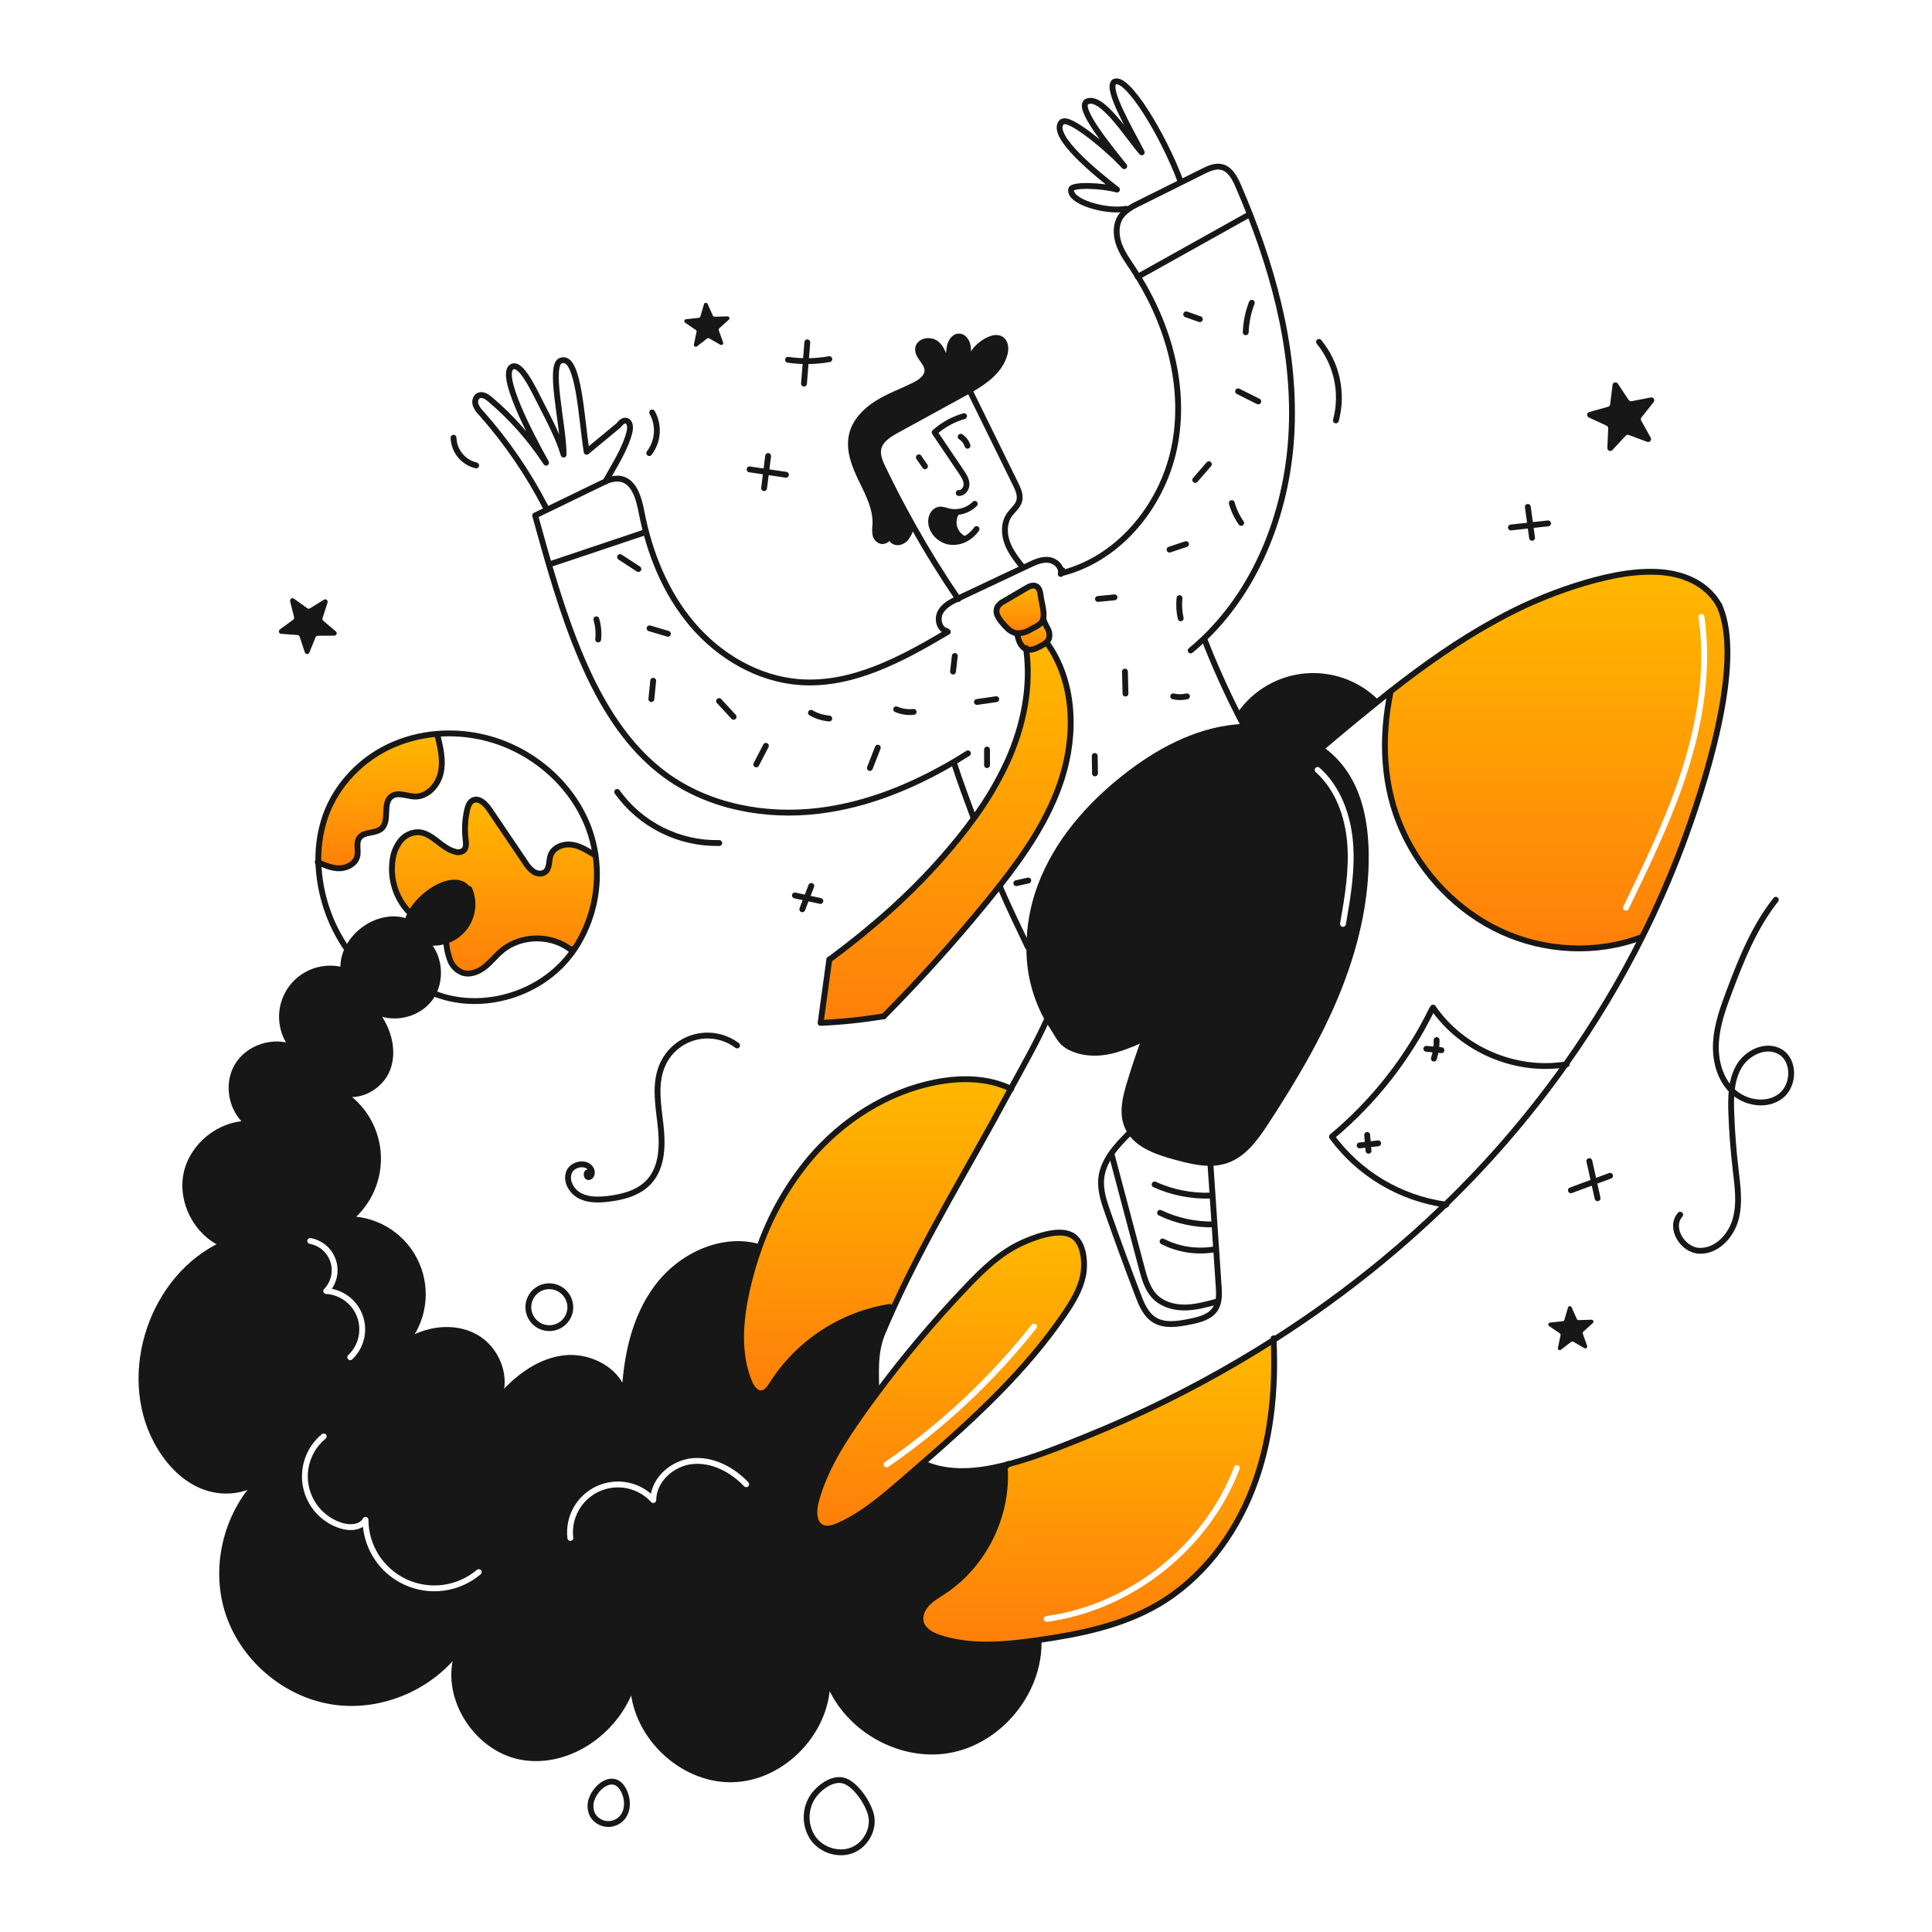 <svg width="960" height="960" viewBox="0 0 960 960" xmlns="http://www.w3.org/2000/svg" xmlns:xlink="http://www.w3.org/1999/xlink" fill="none" overflow="hidden"><defs><linearGradient x1="773.255" y1="284.115" x2="773.255" y2="471.266" gradientUnits="userSpaceOnUse" id="paint0_linear_248_1694"><stop offset="0" stop-color="#FFB800"/><stop offset="1" stop-color="#FF7F0A"/></linearGradient><linearGradient x1="545.232" y1="665.8" x2="545.232" y2="817.181" gradientUnits="userSpaceOnUse" id="paint1_linear_248_1694"><stop offset="0" stop-color="#FFB800"/><stop offset="1" stop-color="#FF7F0A"/></linearGradient><linearGradient x1="471.661" y1="612.473" x2="471.661" y2="759.562" gradientUnits="userSpaceOnUse" id="paint2_linear_248_1694"><stop offset="0" stop-color="#FFB800"/><stop offset="1" stop-color="#FF7F0A"/></linearGradient><linearGradient x1="513.413" y1="307.6" x2="513.413" y2="322.866" gradientUnits="userSpaceOnUse" id="paint3_linear_248_1694"><stop offset="0" stop-color="#FFB800"/><stop offset="1" stop-color="#FF7F0A"/></linearGradient><linearGradient x1="506.871" y1="290.964" x2="506.871" y2="314.638" gradientUnits="userSpaceOnUse" id="paint4_linear_248_1694"><stop offset="0" stop-color="#FFB800"/><stop offset="1" stop-color="#FF7F0A"/></linearGradient><linearGradient x1="435.257" y1="536.244" x2="435.257" y2="692.339" gradientUnits="userSpaceOnUse" id="paint5_linear_248_1694"><stop offset="0" stop-color="#FFB800"/><stop offset="1" stop-color="#FF7F0A"/></linearGradient><linearGradient x1="469.893" y1="319.574" x2="469.893" y2="508.277" gradientUnits="userSpaceOnUse" id="paint6_linear_248_1694"><stop offset="0" stop-color="#FFB800"/><stop offset="1" stop-color="#FF7F0A"/></linearGradient><linearGradient x1="245.681" y1="397.3" x2="245.681" y2="483.765" gradientUnits="userSpaceOnUse" id="paint7_linear_248_1694"><stop offset="0" stop-color="#FFB800"/><stop offset="1" stop-color="#FF7F0A"/></linearGradient><linearGradient x1="188.843" y1="364.648" x2="188.843" y2="431.451" gradientUnits="userSpaceOnUse" id="paint8_linear_248_1694"><stop offset="0" stop-color="#FFB800"/><stop offset="1" stop-color="#FF7F0A"/></linearGradient><clipPath id="clip0_248_1694"><rect x="0" y="0" width="824" height="884" fill="#FFFFFF" transform="translate(68 38)"/></clipPath></defs><g clip-path="url(#clip0_248_1694)"><path d="M511.484 470.53C511.31 483.224 514.522 495.736 520.791 506.776 520.935 507.029 521.083 507.277 521.232 507.526 521.293 507.629 521.355 507.732 521.416 507.836 522.717 509.725 523.696 511.344 524.549 512.754 526.756 516.403 528.115 518.651 532.01 520.551 537.41 523.185 543.693 523.612 549.61 522.643 555.527 521.674 563.478 518.421 568.91 515.874 566.16 523.279 563.643 530.757 561.357 538.311 559.234 545.313 557.334 553.04 560.234 559.761 560.651 560.721 561.153 561.641 561.734 562.511 566.411 569.503 575.761 572.572 584.161 574.858 589.805 576.388 595.733 577.918 601.505 577.831 604.172 577.827 606.82 577.395 609.349 576.552 618.142 573.541 623.942 565.348 629.026 557.563 642.244 537.304 654.756 516.446 663.975 494.076 673.194 471.706 679.081 447.691 678.636 423.5 678.375 409.2 675.673 394.381 667.248 382.8 664.228 378.665 660.559 375.046 656.383 372.082L656.383 372.073C645.634 364.364 631.815 360.714 618.355 361.14 616.786 361.178 615.217 361.285 613.668 361.45 593.642 363.503 575.194 373.525 559.351 385.95 541.001 400.32 525.1 418.593 516.975 440.43 513.381 450.06 511.522 460.251 511.484 470.53ZM655.681 381.482C655.081 380.949 654.163 381.002 653.63 381.602 653.097 382.201 653.15 383.119 653.749 383.652 663.491 392.322 668.334 405.607 669.421 418.865 670.51 432.14 668.221 445.465 665.898 458.831 665.76 459.621 666.29 460.373 667.08 460.51 667.87 460.648 668.622 460.119 668.76 459.328 671.072 446.024 673.44 432.333 672.316 418.628 671.191 404.906 666.159 390.808 655.681 381.482Z" fill="#171717" fill-rule="evenodd" clip-rule="evenodd"/><path d="M691.031 343.517C686.138 366.884 687.09 391.035 696.938 412.776 706.787 434.516 724.321 452.847 746.003 462.831 767.685 472.815 793.366 474.161 815.678 465.668L815.9 465.785C823.361 450.926 830.028 435.681 835.871 420.115 845.797 393.643 867.315 329.498 854.28 300.815 847.87 289.291 835.378 284.594 822.76 284.159 809.164 283.689 795.355 287.112 782.485 291.189 769.029 295.536 756.022 301.165 743.643 308 725.021 318.146 707.7 330.415 691.012 343.488L691.031 343.517ZM846.883 306.333C846.768 305.539 846.031 304.989 845.237 305.103 844.443 305.218 843.893 305.955 844.007 306.749 847.588 331.486 843.713 356.909 836.207 380.907 828.697 404.917 817.662 427.667 806.61 450.427 806.26 451.148 806.561 452.017 807.283 452.368 808.004 452.718 808.873 452.417 809.224 451.696 820.26 428.969 831.395 406.025 838.979 381.775 846.567 357.513 850.544 331.634 846.883 306.333Z" fill="url(#paint0_linear_248_1694)" fill-rule="evenodd" clip-rule="evenodd"/><path d="M622.412 739.745C631.486 716.378 634.051 690.861 632.851 665.8 627.392 669.285 621.88 672.668 616.314 675.948 591.563 690.539 565.758 703.263 539.114 714.015 526.603 719.08 513.857 724.203 500.757 727.621 500.253 728.156 499.759 728.688 499.266 729.221 500.902 753.159 488.826 777.572 468.791 790.78 468.238 791.145 467.679 791.503 467.119 791.862 464.785 793.357 462.443 794.857 460.56 796.88 458.226 799.388 456.686 802.964 457.606 806.264 458.749 810.389 463.145 812.643 467.232 813.943 482.511 818.833 499.041 817.303 514.932 815.086 515.108 815.062 515.281 815.037 515.454 815.012 515.644 814.984 515.834 814.956 516.026 814.931 536.507 812.015 557.24 807.793 575.126 797.431 597.05 784.726 613.242 763.373 622.412 739.745ZM615.943 729.959C616.23 729.21 615.854 728.37 615.105 728.084 614.355 727.797 613.516 728.173 613.23 728.922 598.353 767.853 561.164 797.369 519.871 803.019 519.077 803.128 518.521 803.861 518.629 804.655 518.738 805.45 519.47 806.006 520.265 805.898 562.609 800.104 600.688 769.882 615.943 729.959Z" fill="url(#paint1_linear_248_1694)" fill-rule="evenodd" clip-rule="evenodd"/><path d="M428.417 702.284C418.83 715.784 409.698 729.996 405.408 745.984 404.15 750.7 404.033 757.024 408.481 759.025 411.119 760.217 414.175 759.219 416.819 758.047 428.546 752.818 438.462 744.31 448.185 735.91 451.699 732.893 455.205 729.86 458.701 726.81 484.556 704.324 509.908 680.967 529.101 652.68 532.984 646.938 536.674 640.866 538.107 634.087 539.405 627.999 538.833 617.018 532.345 613.687 525.702 610.259 513.559 614.888 507.468 617.735 496.719 622.731 488.042 631.234 479.879 639.823 464.04 656.474 449.226 674.069 435.517 692.513 433.117 695.744 430.75 699.001 428.417 702.284ZM514.913 660.051C515.41 659.422 515.304 658.508 514.674 658.011 514.045 657.513 513.132 657.62 512.634 658.249 491.857 684.514 467.268 707.525 439.684 726.516 439.023 726.971 438.856 727.876 439.311 728.537 439.766 729.197 440.67 729.364 441.331 728.909 469.154 709.753 493.956 686.544 514.913 660.051Z" fill="url(#paint2_linear_248_1694)" fill-rule="evenodd" clip-rule="evenodd"/><path d="M618.355 361.1C617.338 359.192 616.311 357.226 615.294 355.222L616.294 354.722C619.97 349.497 624.732 345.127 630.253 341.913 635.774 338.699 641.924 336.715 648.283 336.098 654.642 335.48 661.059 336.244 667.095 338.337 673.132 340.429 678.645 343.801 683.257 348.222L683.957 349.093C680.249 352.066 676.566 355.068 672.908 358.099 667.456 362.612 662.033 367.153 656.64 371.724L656.388 372.073C645.639 364.364 631.82 360.714 618.36 361.14L618.355 361.1Z" fill="#171717"/><path d="M509.9 322.532C507.034 321.432 505.988 317.855 505.368 314.776L505.378 314.631C507.76 314.709 510.11 314.064 512.118 312.781 514.8 311.261 517.589 310.312 518.345 307.6L518.422 307.6C518.997 309.25 519.726 310.842 520.601 312.355 521.034 313.115 521.309 313.954 521.412 314.822 521.515 315.69 521.444 316.57 521.201 317.41 520.835 318.276 520.239 319.026 519.478 319.579 518.698 320.154 517.869 320.66 517 321.09 514.879 322.213 512.459 323.365 510.173 322.639 510.079 322.613 509.987 322.578 509.9 322.532Z" fill="url(#paint3_linear_248_1694)"/><path d="M517.082 295.873C517.482 299.098 518.999 303.814 518.466 307.029 518.435 307.222 518.393 307.412 518.341 307.6 517.585 310.312 514.796 311.261 512.114 312.781 510.106 314.064 507.756 314.709 505.374 314.631 504.955 314.592 504.54 314.514 504.135 314.398 501.685 313.682 499.893 311.638 498.247 309.692 497.211 308.581 496.346 307.321 495.681 305.954 495.351 305.269 495.175 304.521 495.165 303.761 495.154 303.001 495.311 302.247 495.622 301.554 496.411 300.347 497.518 299.382 498.822 298.766 502.502 296.606 506.176 294.45 509.842 292.297 511.372 291.397 513.242 290.476 514.842 291.261 516.442 292.046 516.859 294.1 517.082 295.873Z" fill="url(#paint4_linear_248_1694)"/><path d="M491.546 168.754C493.415 167.941 495.681 167.476 497.414 168.541 499.719 169.965 499.883 173.277 499.176 175.881 496.814 184.636 488.534 190.107 480.516 194.591 479.983 194.891 479.451 195.181 478.916 195.472L445.623 213.716C441.701 215.866 437.382 218.529 436.453 222.896 435.753 226.189 437.218 229.52 438.67 232.561 443.377 242.361 448.396 251.999 453.728 261.476L452.712 262.048C452.201 264.032 451.287 265.891 450.029 267.509 448.664 269.03 446.408 269.95 444.529 269.156 443.894 268.853 443.367 268.361 443.022 267.747 442.677 267.133 442.53 266.427 442.602 265.727 442.91 265.227 443.188 264.71 443.435 264.178 442.965 264.564 442.665 265.121 442.602 265.727 441.44 267.627 439.802 269.281 437.77 268.797 437.028 268.546 436.371 268.092 435.874 267.486 435.378 266.88 435.061 266.146 434.961 265.369 434.788 263.811 434.797 262.238 434.99 260.682 435.39 252.858 431.533 245.527 428.115 238.477 424.697 231.427 421.515 223.564 423.341 215.943 424.919 209.32 430.081 204.071 435.841 200.449 441.601 196.827 448.081 194.523 454.191 191.511 457.474 189.894 461.106 187.27 460.815 183.628 460.495 179.678 455.557 176.86 456.235 172.957 456.864 169.357 462.18 168.464 465.105 170.672 468.03 172.88 469.066 176.734 469.937 180.297 471.537 178.215 471.428 175.349 471.837 172.754 472.246 170.159 473.851 167.224 476.476 167.215 479.061 167.195 480.727 170.071 480.95 172.647 481.173 175.223 480.562 177.876 481.23 180.375 482.02 177.813 483.349 175.45 485.128 173.446 486.908 171.441 489.096 169.841 491.546 168.754L491.546 168.754Z" fill="#171717"/><path d="M475.035 255.027C474.407 256.137 474.017 257.365 473.892 258.635 473.767 259.904 473.909 261.185 474.308 262.396 474.708 263.607 475.356 264.721 476.211 265.667 477.067 266.612 478.111 267.369 479.276 267.887L479.315 267.974C477.136 269.056 474.695 269.496 472.275 269.243 467.249 268.643 462.736 264.256 462.659 259.191 462.62 256.634 464.024 253.778 466.542 253.284 468.121 252.974 469.699 253.652 471.258 254.049 472.485 254.359 473.751 254.486 475.015 254.427L475.035 255.027Z" fill="#171717"/><path d="M372.28 686.768C366.431 672.562 367.758 656.419 371.06 641.409 372.677 634.049 374.776 626.803 377.345 619.718 383.085 603.517 391.688 588.478 402.745 575.318 418.782 556.56 440.715 542.49 464.935 537.754 477.417 535.314 490.848 535.454 502.275 540.998 501.597 542.238 500.919 543.498 500.242 544.756 481.136 580.373 460.461 613.646 443.834 650.173L442.11 649.379C430.214 651.285 418.858 655.689 408.788 662.303 398.718 668.916 390.164 677.587 383.688 687.746 382.419 689.76 380.899 692.065 378.526 692.317 375.544 692.627 373.423 689.538 372.28 686.768Z" fill="url(#paint5_linear_248_1694)"/><path d="M496.688 440.19C494.848 442.524 492.992 444.838 491.12 447.134 474.744 467.237 457.426 486.517 439.166 504.975L439.089 504.984C428.719 506.711 418.254 507.81 407.752 508.277 409.195 497.751 410.641 487.228 412.09 476.708L412.79 476.34C433.145 461.185 451.89 444.829 468.597 425.732 474.02 419.544 479.24 413.124 484.052 406.442 490.544 397.591 496.122 388.104 500.7 378.127 508.5 360.764 512.533 341.377 509.9 322.527 509.989 322.573 510.084 322.609 510.181 322.634 512.467 323.36 514.887 322.208 517.008 321.085 517.874 320.655 518.7 320.149 519.478 319.574L520.31 319.574C533.984 338.699 534.739 364.807 527.496 387.174 521.159 406.733 509.441 423.98 496.688 440.19Z" fill="url(#paint6_linear_248_1694)"/><path d="M295.866 424.551C298.312 440.776 294.722 457.336 285.775 471.091L285.611 470.985C285.155 471.459 284.7 471.924 284.245 472.399 274.552 464.245 258.961 464.264 249.287 472.428 246.275 474.965 243.844 478.151 240.726 480.562 237.608 482.973 233.463 484.6 229.735 483.312 228.34 482.749 227.077 481.902 226.027 480.825 224.977 479.748 224.162 478.465 223.635 477.056 222.597 474.237 221.955 471.288 221.728 468.293L219.616 468C222.384 467.416 224.987 466.224 227.237 464.51 229.487 462.797 231.329 460.604 232.628 458.092 233.927 455.58 234.652 452.81 234.749 449.983 234.847 447.156 234.315 444.343 233.192 441.747L232.456 441.747C226.433 433.342 209.922 442.997 204.131 453.647L202.756 452.669C199.696 449.272 197.421 445.243 196.092 440.868 194.764 436.494 194.414 431.88 195.067 427.355 195.477 423.925 196.795 420.666 198.883 417.914 199.938 416.548 201.29 415.442 202.837 414.678 204.385 413.914 206.086 413.514 207.811 413.508 214.832 413.769 219.354 421.574 226.191 423.22 226.89 423.455 227.636 423.52 228.365 423.409 229.094 423.298 229.787 423.014 230.384 422.581 231.837 421.274 231.584 418.989 231.352 417.042 230.762 412.157 231.024 407.206 232.127 402.41 232.543 400.589 233.221 398.624 234.868 397.742 237.928 396.096 241.249 399.369 243.205 402.242 249.132 411.006 255.062 419.77 260.994 428.534 262.045 430.347 263.463 431.92 265.158 433.153 266.931 434.253 269.419 434.509 271.017 433.163 273.254 431.294 272.625 427.749 273.593 424.999 274.968 421.087 279.684 419.189 283.809 419.673 287.934 420.157 291.595 422.433 295.101 424.651L295.866 424.551Z" fill="url(#paint7_linear_248_1694)"/><path d="M194.506 395.722C189.857 399.131 193.867 407.808 189.586 411.662 186.526 414.422 180.786 413.018 178.486 416.436 176.801 418.944 178.186 422.353 177.556 425.306 176.743 429.054 172.666 431.359 168.831 431.446 165.112 431.546 161.588 430.032 158.179 428.512 158.007 421.586 158.918 414.675 160.879 408.03 165.643 392.101 177.661 378.669 192.579 371.33 200.334 367.562 208.733 365.295 217.331 364.648L217.389 365.462C218.871 371.582 220.362 377.962 218.977 384.103 217.592 390.244 212.377 396.014 206.077 395.803 202.117 395.674 197.7 393.369 194.506 395.722Z" fill="url(#paint8_linear_248_1694)"/><path d="M442.6 265.727C442.528 266.427 442.675 267.133 443.02 267.747 443.365 268.361 443.891 268.853 444.527 269.156 446.406 269.95 448.662 269.03 450.027 267.509 451.285 265.891 452.198 264.032 452.71 262.048" stroke="#171717" stroke-width="2.905" stroke-linecap="round" stroke-linejoin="round"/><path d="M442.6 265.727C442.907 265.227 443.185 264.71 443.433 264.178 442.962 264.565 442.662 265.121 442.6 265.727L442.6 265.727Z" stroke="#171717" stroke-width="2.905" stroke-linecap="round" stroke-linejoin="round"/><path d="M476.168 297.694C476.11 297.606 476.042 297.51 475.984 297.422 468.062 285.763 460.644 273.781 453.73 261.476 448.404 252.006 443.385 242.368 438.672 232.561 437.22 229.52 435.757 226.189 436.455 222.896 437.384 218.529 441.703 215.866 445.625 213.716L478.918 195.472C479.451 195.181 479.983 194.891 480.518 194.591 488.536 190.107 496.818 184.636 499.178 175.881 499.885 173.281 499.721 169.965 497.416 168.541 495.683 167.476 493.416 167.941 491.548 168.754 489.099 169.841 486.91 171.441 485.131 173.446 483.352 175.451 482.023 177.813 481.234 180.375 480.566 177.875 481.186 175.223 480.954 172.647 480.722 170.071 479.065 167.195 476.48 167.215 473.855 167.224 472.258 170.158 471.841 172.754 471.424 175.35 471.541 178.215 469.941 180.297 469.07 176.734 468.024 172.889 465.109 170.672 462.194 168.455 456.868 169.355 456.239 172.957 455.561 176.857 460.499 179.678 460.819 183.628 461.11 187.27 457.478 189.894 454.195 191.511 448.085 194.523 441.606 196.827 435.845 200.449 430.084 204.071 424.921 209.32 423.345 215.943 421.524 223.564 424.691 231.428 428.119 238.477 431.547 245.526 435.391 252.858 434.994 260.682 434.801 262.238 434.792 263.811 434.965 265.369 435.065 266.146 435.382 266.88 435.878 267.486 436.375 268.092 437.032 268.546 437.774 268.797 439.807 269.281 441.444 267.626 442.606 265.727" stroke="#171717" stroke-width="2.905" stroke-linecap="round" stroke-linejoin="round"/><path d="M476.371 244.975C478.598 245.175 480.332 242.738 480.264 240.511 480.196 238.284 478.908 236.299 477.659 234.449 473.243 227.913 468.827 221.379 464.412 214.849 468.615 211.081 473.623 208.322 479.054 206.782" stroke="#171717" stroke-width="2.905" stroke-linecap="round" stroke-linejoin="round"/><path d="M480.748 221.492C480.176 219.65 478.971 218.069 477.348 217.028" stroke="#171717" stroke-width="2.905" stroke-linecap="round" stroke-linejoin="round"/><path d="M459.628 231.7C458.611 230.218 457.591 228.733 456.568 227.245" stroke="#171717" stroke-width="2.905" stroke-linecap="round" stroke-linejoin="round"/><path d="M484.36 250.359C481.875 252.853 478.534 254.307 475.015 254.427 473.751 254.486 472.485 254.359 471.258 254.049 469.699 253.649 468.121 252.974 466.542 253.284 464.024 253.778 462.62 256.634 462.659 259.191 462.736 264.256 467.249 268.642 472.275 269.243 474.695 269.496 477.136 269.056 479.315 267.974 481.698 266.818 483.74 265.063 485.241 262.88" stroke="#171717" stroke-width="2.905" stroke-linecap="round" stroke-linejoin="round"/><path d="M479.276 267.887C478.11 267.369 477.066 266.612 476.211 265.667 475.355 264.721 474.707 263.607 474.308 262.396 473.908 261.185 473.767 259.904 473.892 258.634 474.017 257.365 474.406 256.137 475.035 255.027" stroke="#171717" stroke-width="2.905" stroke-linecap="round" stroke-linejoin="round"/><path d="M508.347 282.035C505.316 278.258 502.236 274.394 500.542 269.862 498.848 265.33 498.75 259.908 501.481 255.908 503.127 253.516 505.713 251.667 506.468 248.868 507.223 246.069 505.916 243.155 504.638 240.55 497.172 225.346 489.705 210.146 482.238 194.95" stroke="#171717" stroke-width="2.905" stroke-linecap="round" stroke-linejoin="round"/><path d="M470.387 313.546C466.629 312.703 465.467 307.426 467.346 304.066 469.146 300.841 472.633 299.02 475.984 297.422L476.42 297.222C487.074 292.194 497.734 287.167 508.4 282.141 509.359 281.686 510.308 281.241 511.267 280.786 514.385 279.314 517.716 277.803 521.144 278.229 524.572 278.655 527.884 281.841 527.08 285.202 527.158 285.037 527.226 284.872 527.303 284.717 527.516 284.262 527.729 283.807 527.933 283.352" stroke="#171717" stroke-width="2.905" stroke-linecap="round" stroke-linejoin="round"/><path d="M527.511 284.814C556.95 277.425 578.767 249.73 583.987 219.826 589.207 189.922 579.697 158.78 562.925 133.486 560.291 129.506 557.444 125.586 555.904 121.062 554.364 116.538 554.335 111.223 557.104 107.34 557.763 106.436 558.534 105.619 559.399 104.909 561.376 103.391 563.52 102.104 565.79 101.074 572.82 97.579 579.844 94.083 586.862 90.587 590.474 88.787 594.086 86.989 597.698 85.193 600.613 83.74 603.838 82.239 607.014 82.985 611.236 83.973 613.55 88.398 615.274 92.378 631.774 130.523 643.512 171.578 641.827 213.096 640.258 251.686 625.946 290.796 598.211 317.381 596.1 319.395 593.911 321.351 591.646 323.22" stroke="#171717" stroke-width="2.905" stroke-linecap="round" stroke-linejoin="round"/><path d="M598.445 317.623C603.103 329.698 609.165 343.223 615.294 355.223 616.311 357.223 617.338 359.193 618.355 361.101" stroke="#171717" stroke-width="2.905" stroke-linecap="round" stroke-linejoin="round"/><path d="M553.628 40.774C559.661 36.774 577.983 66.939 586.563 89.974" stroke="#171717" stroke-width="2.905" stroke-linecap="round" stroke-linejoin="round"/><path d="M539.945 50.564C547.411 46.564 560.765 68.372 567.321 75.703 561.55 64.421 549.5 44 553.628 40.774" stroke="#171717" stroke-width="2.905" stroke-linecap="round" stroke-linejoin="round"/><path d="M528 60.5C531.5 58 550.218 73.469 558.635 82.578 550.89 72.866 535 53.5 539.945 50.564" stroke="#171717" stroke-width="2.905" stroke-linecap="round" stroke-linejoin="round"/><path d="M559.555 103.747C559.448 103.766 559.332 103.786 559.225 103.795 549.251 105.451 531.356 100.261 532.246 94.257 532 91.5 547.574 92.104 555.023 94.209 544.723 86.181 522.079 67.878 527.269 60.974 527.346 60.874 527.424 60.78 527.511 60.683" stroke="#171717" stroke-width="2.905" stroke-linecap="round" stroke-linejoin="round"/><path d="M300.882 239.242C305.152 231.505 310.614 223.254 312.782 214.684 313.315 212.544 313.247 209.474 311.082 209.058 309.562 208.758 308.293 210.143 307.363 211.372L291.5 224.5C288.818 207.718 287.653 176.889 279.15 179.058 272 180 280.061 211.372 280.061 225.888 277.601 217.599 272.922 208.739 269 201.041 265.078 193.343 258.776 179.794 254.408 182.263 248 185.885 263.008 215.033 271.345 229.907 263.633 218.127 254.259 207.524 243.514 198.425 241.878 197.041 239.65 195.625 237.762 196.625 236.271 197.41 235.816 199.433 236.29 201.041 236.889 202.617 237.828 204.043 239.04 205.215 251.596 219.373 262.344 235.035 271.04 251.842" stroke="#171717" stroke-width="2.905" stroke-linecap="round" stroke-linejoin="round"/><path d="M470.958 313.972C470.88 314.02 470.793 314.072 470.716 314.108 448.085 327.508 423.43 340.893 397.216 338.927 376.616 337.378 357.435 326.057 344.042 310.327 330.649 294.597 322.69 274.768 318.777 254.481 317.46 247.615 315.136 239.112 308.242 237.921 305.713 237.637 303.156 238.094 300.882 239.238L300.882 239.248C300.068 239.597 299.265 239.984 298.482 240.362 289.583 244.671 280.677 248.986 271.765 253.309 269.809 254.248 267.865 255.197 265.906 256.146 272.598 280.375 279.318 304.691 289.225 327.796 298.637 349.73 311.41 371.034 330.671 385.124 352.227 400.88 380.339 406.109 406.844 402.894 430.579 400.018 453.151 390.809 473.817 378.685 476.229 377.271 478.611 375.818 480.963 374.327" stroke="#171717" stroke-width="2.905" stroke-linecap="round" stroke-linejoin="round"/><path d="M496.668 440.142C496.678 440.161 496.678 440.171 496.688 440.19 500.788 449.89 506.207 461.02 510.71 470.52" stroke="#171717" stroke-width="2.905" stroke-linecap="round" stroke-linejoin="round"/><path d="M474.037 379.066C477.049 388.489 480.264 396.875 483.663 406.166" stroke="#171717" stroke-width="2.905" stroke-linecap="round" stroke-linejoin="round"/><path d="M518.341 307.6C518.393 307.412 518.435 307.221 518.466 307.029 518.999 303.814 517.479 299.098 517.082 295.873 516.859 294.101 516.443 292.048 514.835 291.264 513.227 290.48 511.368 291.399 509.835 292.3 506.169 294.458 502.495 296.615 498.815 298.769 497.512 299.385 496.404 300.35 495.615 301.557 495.304 302.25 495.148 303.003 495.158 303.763 495.168 304.523 495.344 305.272 495.674 305.957 496.339 307.324 497.204 308.583 498.24 309.695 499.886 311.641 501.678 313.685 504.128 314.401 504.533 314.516 504.948 314.594 505.367 314.634 507.749 314.712 510.099 314.067 512.107 312.784 514.8 311.261 517.585 310.312 518.341 307.6Z" stroke="#171717" stroke-width="2.905" stroke-linecap="round" stroke-linejoin="round"/><path d="M505.364 314.776C505.984 317.855 507.03 321.429 509.896 322.532 509.986 322.578 510.08 322.614 510.177 322.639 512.463 323.365 514.883 322.213 517.004 321.09 517.87 320.66 518.697 320.154 519.474 319.579 520.235 319.026 520.831 318.276 521.197 317.41 521.44 316.57 521.511 315.69 521.408 314.822 521.305 313.954 521.03 313.115 520.597 312.355 519.722 310.842 518.993 309.25 518.418 307.6" stroke="#171717" stroke-width="2.905" stroke-linecap="round" stroke-linejoin="round"/><path d="M509.829 322.019C509.858 322.194 509.877 322.358 509.896 322.532 512.53 341.377 508.502 360.764 500.696 378.132 496.119 388.109 490.541 397.596 484.049 406.447 479.237 413.129 474.017 419.547 468.594 425.737 451.894 444.837 433.142 461.19 412.787 476.345" stroke="#171717" stroke-width="2.905" stroke-linecap="round" stroke-linejoin="round"/><path d="M520.306 319.579C533.98 338.704 534.735 364.812 527.492 387.179 521.159 406.731 509.441 423.979 496.692 440.188 494.852 442.521 492.996 444.836 491.124 447.132 474.748 467.235 457.43 486.515 439.17 504.973" stroke="#171717" stroke-width="2.905" stroke-linecap="round" stroke-linejoin="round"/><path d="M412.09 476.708C410.647 487.234 409.201 497.757 407.752 508.277 418.254 507.81 428.719 506.71 439.089 504.984" stroke="#171717" stroke-width="2.905" stroke-linecap="round" stroke-linejoin="round"/><path d="M215.142 493.451C215.183 493.471 215.225 493.487 215.268 493.499 237.182 502.418 264.2 495.659 280.197 478.218 282.24 475.992 284.105 473.609 285.775 471.091 294.722 457.336 298.312 440.776 295.866 424.551 295.212 420.181 294.119 415.889 292.602 411.739 284.402 389.486 264.248 372.365 241.24 366.632 233.433 364.687 225.362 364.017 217.34 364.647 208.742 365.294 200.344 367.561 192.588 371.329 177.666 378.669 165.648 392.101 160.888 408.029 158.928 414.674 158.017 421.585 158.188 428.511 158.708 444.042 163.709 459.092 172.588 471.846L172.588 471.855" stroke="#171717" stroke-width="2.905" stroke-linecap="round" stroke-linejoin="round"/><path d="M521.42 507.831C521.207 507.483 520.994 507.131 520.791 506.776 514.522 495.736 511.31 483.224 511.484 470.53 511.522 460.251 513.381 450.06 516.975 440.43 525.1 418.593 541.001 400.32 559.351 385.95 575.194 373.525 593.642 363.503 613.668 361.45 615.217 361.285 616.786 361.178 618.355 361.14 631.815 360.714 645.634 364.364 656.383 372.073L656.383 372.082C660.559 375.046 664.228 378.665 667.248 382.8 675.673 394.381 678.375 409.2 678.636 423.5 679.081 447.691 673.194 471.706 663.975 494.076 654.756 516.446 642.244 537.304 629.026 557.563 623.942 565.348 618.142 573.541 609.349 576.552 606.82 577.395 604.172 577.827 601.505 577.831 595.733 577.918 589.805 576.388 584.161 574.858 575.761 572.572 566.411 569.503 561.734 562.511 561.153 561.641 560.651 560.721 560.234 559.761 557.334 553.04 559.234 545.313 561.357 538.311 563.643 530.757 566.16 523.279 568.91 515.874 577.889 491.631 589.259 468.343 602.852 446.354" stroke="#171717" stroke-width="2.905" stroke-linecap="round" stroke-linejoin="round"/><path d="M521.42 507.831C526.088 514.61 526.63 517.912 532.014 520.546 537.398 523.18 543.683 523.597 549.614 522.638 555.545 521.679 563.482 518.416 568.914 515.869" stroke="#171717" stroke-width="2.905" stroke-linecap="round" stroke-linejoin="round"/><path d="M616.292 354.721C619.968 349.496 624.73 345.126 630.251 341.912 635.772 338.698 641.922 336.714 648.281 336.097 654.64 335.479 661.057 336.243 667.093 338.336 673.13 340.428 678.643 343.8 683.255 348.221" stroke="#171717" stroke-width="2.905" stroke-linecap="round" stroke-linejoin="round"/><path d="M854.28 300.812C847.87 289.288 835.38 284.591 822.76 284.156 809.16 283.681 795.36 287.109 782.485 291.186 769.029 295.534 756.022 301.164 743.643 308 725.021 318.149 707.697 330.418 691.012 343.491 688.649 345.341 686.296 347.21 683.952 349.098 680.244 352.071 676.561 355.073 672.903 358.104 667.451 362.617 662.028 367.158 656.635 371.729" stroke="#171717" stroke-width="2.905" stroke-linecap="round" stroke-linejoin="round"/><path d="M459.144 727.324C471.675 732.853 486.055 731.313 498.973 728.089 499.573 727.944 500.164 727.789 500.755 727.624 513.855 724.206 526.601 719.083 539.112 714.018 565.756 703.266 591.561 690.542 616.312 675.951 621.88 672.669 627.393 669.286 632.852 665.803 651.519 653.918 669.447 640.912 686.539 626.855 697.472 617.849 708.031 608.41 718.215 598.539 728.633 588.449 738.607 577.913 748.137 566.931 758.693 554.749 768.638 542.073 777.973 528.903 785.207 518.703 792.043 508.236 798.483 497.503 804.691 487.151 810.498 476.579 815.904 465.789 823.364 450.93 830.029 435.686 835.872 420.12 845.798 393.644 867.316 329.499 854.281 300.82" stroke="#171717" stroke-width="2.905" stroke-linecap="round" stroke-linejoin="round"/><path d="M520.035 507.037C514.428 519.19 508.376 529.814 502.275 540.998 501.597 542.238 500.919 543.498 500.242 544.756 481.136 580.373 460.461 613.646 443.834 650.173 441.916 654.366 440.059 658.607 438.265 662.898 434.392 672.581 435.365 682.265 435.448 692.462" stroke="#171717" stroke-width="2.905" stroke-linecap="round" stroke-linejoin="round"/><path d="M502.479 541.1C502.411 541.071 502.343 541.032 502.279 541 490.852 535.461 477.421 535.316 464.939 537.756 440.719 542.492 418.786 556.562 402.749 575.32 391.692 588.48 383.089 603.519 377.349 619.72 374.78 626.805 372.681 634.051 371.064 641.411 367.764 656.421 366.435 672.564 372.284 686.77 373.427 689.54 375.548 692.629 378.53 692.319 380.903 692.067 382.423 689.762 383.692 687.748 390.168 677.589 398.722 668.918 408.792 662.305 418.862 655.691 430.219 651.287 442.114 649.381" stroke="#171717" stroke-width="2.905" stroke-linecap="round" stroke-linejoin="round"/><path d="M632.812 665.009C632.822 665.27 632.841 665.541 632.851 665.803 634.051 690.864 631.486 716.381 622.412 739.748 613.242 763.376 597.05 784.729 575.126 797.434 557.24 807.796 536.507 812.018 516.026 814.934 515.658 814.982 515.3 815.04 514.932 815.089 499.041 817.306 482.511 818.836 467.232 813.946 463.145 812.646 458.749 810.392 457.606 806.267 456.686 802.967 458.226 799.391 460.56 796.883 462.894 794.375 465.934 792.671 468.791 790.783 488.826 777.575 500.902 753.162 499.266 729.224 499.759 728.691 500.253 728.159 500.757 727.624 500.815 727.566 500.873 727.498 500.931 727.44" stroke="#171717" stroke-width="2.905" stroke-linecap="round" stroke-linejoin="round"/><path d="M458.7 726.811C484.556 704.325 509.908 680.968 529.1 652.681 532.983 646.939 536.673 640.867 538.106 634.088 539.406 627.997 538.832 617.016 532.344 613.688 525.701 610.26 513.558 614.888 507.467 617.736 496.718 622.736 488.041 631.236 479.878 639.824 464.04 656.475 449.225 674.07 435.516 692.514 433.116 695.748 430.749 699.005 428.416 702.285 418.829 715.785 409.697 729.999 405.407 745.985 404.149 750.701 404.032 757.025 408.477 759.029 411.111 760.221 414.171 759.223 416.815 758.051 428.542 752.822 438.458 744.31 448.181 735.914 451.687 732.893 455.193 729.858 458.7 726.811Z" stroke="#171717" stroke-width="2.905" stroke-linecap="round" stroke-linejoin="round"/><path d="M691.031 343.517C686.141 366.884 687.09 391.035 696.938 412.776 706.786 434.517 724.324 452.847 746.006 462.831 767.688 472.815 793.369 474.161 815.681 465.668" stroke="#171717" stroke-width="2.905" stroke-linecap="round" stroke-linejoin="round"/><path d="M778.524 528.816 777.972 528.903C753.191 532.932 726.542 521.603 712.277 500.946 712.2 500.846 712.142 500.762 712.077 500.665" stroke="#171717" stroke-width="2.905" stroke-linecap="round" stroke-linejoin="round"/><path d="M718.669 598.607C718.514 598.588 718.369 598.568 718.214 598.539 707.057 596.965 696.326 593.181 686.65 587.408 676.974 581.634 668.548 573.988 661.864 564.917" stroke="#171717" stroke-width="2.905" stroke-linecap="round" stroke-linejoin="round"/><path d="M661.922 564.724C682.734 547.358 699.648 525.797 711.561 501.45" stroke="#171717" stroke-width="2.905" stroke-linecap="round" stroke-linejoin="round"/><path d="M712.49 526.018C712.945 524.568 713.285 523.085 713.507 521.582 713.759 519.997 713.875 518.394 713.856 516.789" stroke="#171717" stroke-width="2.905" stroke-linecap="round" stroke-linejoin="round"/><path d="M708.733 521.156C710.321 521.302 711.919 521.447 713.507 521.582 714.427 521.67 715.338 521.757 716.257 521.834" stroke="#171717" stroke-width="2.905" stroke-linecap="round" stroke-linejoin="round"/><path d="M680.021 571.812C679.921 570.776 679.837 569.73 679.75 568.684 679.614 567.106 679.469 565.527 679.333 563.949" stroke="#171717" stroke-width="2.905" stroke-linecap="round" stroke-linejoin="round"/><path d="M675.586 569.159C676.97 569.004 678.365 568.849 679.75 568.684 681.435 568.5 683.123 568.309 684.814 568.113" stroke="#171717" stroke-width="2.905" stroke-linecap="round" stroke-linejoin="round"/><path d="M561.55 562.632C555.071 569.081 548.225 576.267 547.227 585.35 546.569 591.286 548.554 597.164 550.539 602.79 555.323 616.396 560.284 629.937 565.423 643.414 567.205 648.101 569.258 653.088 573.49 655.78 578.554 658.995 585.12 657.94 591.008 656.78 595.888 655.812 601.321 654.48 603.964 650.263 605.988 647.019 605.795 642.923 605.543 639.117 604.21 619.237 602.873 599.353 601.534 579.465" stroke="#171717" stroke-width="2.905" stroke-linecap="round" stroke-linejoin="round"/><path d="M376.948 619.572C358.442 614.372 338.058 624.23 326.554 639.628 315.05 655.026 311.059 674.828 310.304 694.028 307.904 680.994 292.873 673.159 279.733 674.97 266.593 676.781 255.552 685.845 247.059 696.023 252.802 685.041 246.982 670.245 236.107 664.299 225.232 658.353 211.107 660.454 200.955 667.582 205.61 662.218 208.638 655.638 209.685 648.613 210.731 641.588 209.752 634.411 206.863 627.923 203.974 621.435 199.294 615.906 193.373 611.984 187.452 608.063 180.535 605.911 173.434 605.782 178.398 601.802 182.298 596.653 184.783 590.796 187.269 584.94 188.264 578.558 187.679 572.222 187.094 565.887 184.947 559.795 181.43 554.493 177.913 549.191 173.136 544.844 167.527 541.84 176.527 547.021 189.034 540.678 192.588 530.926 196.142 521.174 192.4 509.962 185.742 502 194.699 507.084 207.23 504.518 213.476 496.335 214.162 495.448 214.762 494.498 215.268 493.497 219.468 485.421 218.095 474.585 211.617 468.087 214.26 468.625 216.987 468.595 219.617 468 222.385 467.416 224.988 466.224 227.238 464.51 229.489 462.797 231.33 460.604 232.629 458.092 233.928 455.58 234.653 452.81 234.751 449.983 234.848 447.156 234.316 444.343 233.193 441.747" stroke="#171717" stroke-width="2.905" stroke-linecap="round" stroke-linejoin="round"/><path d="M130.06 734.509C113.046 751.039 106.141 777.34 113.017 800.078 120.086 823.425 141.332 841.854 165.445 845.534 189.558 849.214 215.345 837.971 229.057 817.79 218.134 839.59 235.342 868.842 259.357 873.026 283.372 877.21 307.969 859.033 314.564 835.569 314.39 861.289 338.154 884.695 363.874 884.133 389.594 883.571 412.302 859.149 411.005 833.448 419.033 857.735 446.205 874.004 471.405 869.636 496.605 865.268 516.687 840.769 516.067 815.214" stroke="#171717" stroke-width="2.905" stroke-linecap="round" stroke-linejoin="round"/><path d="M130.06 734.509C130.544 734.093 131.019 733.647 131.46 733.182 130.99 733.618 130.515 734.054 130.06 734.509Z" stroke="#171717" stroke-width="2.905" stroke-linecap="round" stroke-linejoin="round"/><path d="M232.456 441.749C226.433 433.344 209.922 442.999 204.131 453.649 203.371 455.02 202.795 456.485 202.417 458.006 190.971 453.823 177.549 461.076 172.582 471.845 171.047 475.068 170.383 478.637 170.655 482.196 165.725 480.786 160.473 480.995 155.67 482.792 150.868 484.589 146.768 487.879 143.975 492.18 141.182 496.48 139.842 501.563 140.153 506.681 140.463 511.799 142.408 516.683 145.7 520.614 135.92 516.392 123.3 520.527 117.9 529.714 112.5 538.901 115.044 551.928 123.5 558.426 109.226 558.281 95.62 569.214 92.676 583.168 89.732 597.122 97.76 612.626 110.876 618.262 75.859 634.308 59.697 681.972 77.748 715.991 82.89 725.691 90.676 734.429 100.882 738.491 110.482 742.316 122.361 741.251 130.069 734.511" stroke="#171717" stroke-width="2.905" stroke-linecap="round" stroke-linejoin="round"/><path d="M268.228 640.209C266.599 641.038 265.217 642.28 264.219 643.811 263.221 645.342 262.642 647.108 262.541 648.933 262.439 650.757 262.818 652.577 263.64 654.209 264.462 655.841 265.698 657.229 267.225 658.234 268.752 659.238 270.515 659.825 272.339 659.934 274.163 660.043 275.984 659.672 277.62 658.857 279.256 658.042 280.649 656.812 281.66 655.29 282.672 653.768 283.266 652.007 283.383 650.183 283.479 648.351 283.095 646.526 282.267 644.888 281.44 643.251 280.198 641.859 278.665 640.85 277.133 639.842 275.363 639.252 273.532 639.139 271.701 639.027 269.872 639.396 268.228 640.209L268.228 640.209Z" stroke="#171717" stroke-width="2.905" stroke-linecap="round" stroke-linejoin="round"/><path d="M403.53 893.313C401.65 896.398 400.709 899.965 400.823 903.576 400.936 907.187 402.099 910.688 404.169 913.649 408.459 919.43 416.719 922.016 423.42 919.382 430.121 916.748 434.45 908.962 432.833 901.951 431.526 896.286 425.633 887.222 419.924 885.014 413.872 882.671 406.512 888.491 403.53 893.313Z" stroke="#171717" stroke-width="2.905" stroke-linecap="round" stroke-linejoin="round"/><path d="M294.21 893.468C293.641 894.805 293.369 896.25 293.413 897.703 293.456 899.156 293.814 900.582 294.462 901.883 295.427 903.533 296.892 904.834 298.644 905.598 300.397 906.362 302.347 906.55 304.213 906.135 312.347 904.246 313.213 894.466 309.191 888.442 304.484 881.383 296.64 887.4 294.21 893.468Z" stroke="#171717" stroke-width="2.905" stroke-linecap="round" stroke-linejoin="round"/><path d="M295.1 424.658C291.594 422.44 287.934 420.158 283.808 419.68 279.682 419.202 274.967 421.094 273.592 425.006 272.624 427.756 273.253 431.306 271.016 433.17 269.416 434.516 266.93 434.264 265.157 433.16 263.462 431.928 262.044 430.354 260.993 428.541 255.06 419.777 249.13 411.013 243.204 402.249 241.248 399.373 237.927 396.1 234.867 397.749 233.22 398.631 232.542 400.596 232.126 402.417 231.023 407.213 230.761 412.164 231.351 417.049 231.584 418.996 231.836 421.281 230.383 422.588 229.786 423.021 229.094 423.305 228.364 423.416 227.635 423.527 226.889 423.463 226.19 423.227 219.353 421.581 214.831 413.776 207.81 413.515 206.085 413.521 204.384 413.922 202.836 414.685 201.289 415.449 199.937 416.556 198.882 417.921 196.794 420.673 195.476 423.932 195.066 427.362 194.413 431.887 194.763 436.501 196.091 440.875 197.42 445.25 199.695 449.279 202.755 452.676" stroke="#171717" stroke-width="2.905" stroke-linecap="round" stroke-linejoin="round"/><path d="M221.727 468.293C221.954 471.288 222.595 474.238 223.634 477.056 224.161 478.465 224.976 479.749 226.026 480.826 227.076 481.903 228.339 482.749 229.734 483.312 233.462 484.6 237.617 482.983 240.725 480.562 243.833 478.141 246.274 474.962 249.286 472.428 258.96 464.264 274.551 464.245 284.244 472.399 284.699 471.924 285.154 471.459 285.61 470.985" stroke="#171717" stroke-width="2.905" stroke-linecap="round" stroke-linejoin="round"/><path d="M157.853 428.366C157.959 428.415 158.075 428.466 158.182 428.512 161.591 430.032 165.115 431.543 168.834 431.446 172.669 431.359 176.746 429.054 177.559 425.306 178.188 422.353 176.804 418.944 178.489 416.436 180.784 413.018 186.526 414.422 189.589 411.662 193.87 407.808 189.86 399.131 194.509 395.722 197.704 393.369 202.12 395.674 206.09 395.8 212.39 396.013 217.595 390.241 218.99 384.1 220.385 377.959 218.884 371.579 217.402 365.459" stroke="#171717" stroke-width="2.905" stroke-linecap="round" stroke-linejoin="round"/><path d="M552.356 573.659 567.3 630.019C568.681 635.23 570.212 640.705 574.048 644.492 577.803 648.199 583.295 649.711 588.572 649.692 593.849 649.673 599.014 648.292 604.108 646.912" stroke="#171717" stroke-width="2.905" stroke-linecap="round" stroke-linejoin="round"/><path d="M601.742 594.09C592.101 594.44 582.51 592.55 573.723 588.569" stroke="#171717" stroke-width="2.905" stroke-linecap="round" stroke-linejoin="round"/><path d="M603.12 608.407C593.895 608.591 584.754 606.617 576.428 602.642" stroke="#171717" stroke-width="2.905" stroke-linecap="round" stroke-linejoin="round"/><path d="M603.813 620.74C594.913 622.344 585.733 620.988 577.678 616.878" stroke="#171717" stroke-width="2.905" stroke-linecap="round" stroke-linejoin="round"/><path d="M273.116 280.4 320.147 264.618" stroke="#171717" stroke-width="2.905" stroke-linecap="round" stroke-linejoin="round"/><path d="M565.326 137.556 620.358 106.828" stroke="#171717" stroke-width="2.905" stroke-linecap="round" stroke-linejoin="round"/><path d="M357.392 418.9C347.511 419.099 337.729 416.89 328.892 412.465 320.055 408.04 312.427 401.531 306.667 393.5" stroke="#171717" stroke-width="2.905" stroke-linecap="round" stroke-linejoin="round"/><path d="M398.661 451.821 403.131 440.21" stroke="#171717" stroke-width="2.905" stroke-linecap="round" stroke-linejoin="round"/><path d="M394.991 444.94 407.634 447.69" stroke="#171717" stroke-width="2.905" stroke-linecap="round" stroke-linejoin="round"/><path d="M379.68 242.562 381.68 226.578" stroke="#171717" stroke-width="2.905" stroke-linecap="round" stroke-linejoin="round"/><path d="M372.451 233.231 390.551 235.91" stroke="#171717" stroke-width="2.905" stroke-linecap="round" stroke-linejoin="round"/><path d="M399.5 190.631 401.151 170.11" stroke="#171717" stroke-width="2.905" stroke-linecap="round" stroke-linejoin="round"/><path d="M391.557 178.77C398.373 179.775 405.307 179.668 412.09 178.455" stroke="#171717" stroke-width="2.905" stroke-linecap="round" stroke-linejoin="round"/><path d="M236.6 231.268C233.474 230.527 230.678 228.777 228.646 226.289 226.613 223.8 225.457 220.712 225.355 217.5" stroke="#171717" stroke-width="2.905" stroke-linecap="round" stroke-linejoin="round"/><path d="M322.612 225.144C324.791 222.285 326.089 218.854 326.348 215.269 326.607 211.684 325.815 208.101 324.07 204.959" stroke="#171717" stroke-width="2.905" stroke-linecap="round" stroke-linejoin="round"/><path d="M663.805 208.9C665.595 202.197 665.768 195.165 664.308 188.382 662.848 181.6 659.799 175.261 655.41 169.887" stroke="#171717" stroke-width="2.905" stroke-linecap="round" stroke-linejoin="round"/><path d="M882.4 447.08C871.793 460.466 865.311 476.586 859.3 492.571 856.214 500.771 853.181 509.149 852.658 517.895 852.135 526.641 854.458 535.951 860.739 542.057 867.02 548.163 877.739 549.992 884.723 544.707 891.707 539.422 891.994 526.833 884.374 522.507 877.445 518.576 868.153 522.99 864.126 529.863 860.099 536.736 859.991 545.149 860.273 553.11 860.603 562.377 861.308 571.623 862.389 580.85 863.378 589.274 864.663 597.956 862.349 606.116 860.035 614.276 852.941 621.799 844.464 621.516 835.987 621.233 829.238 609.927 834.864 603.581" stroke="#171717" stroke-width="2.905" stroke-linecap="round" stroke-linejoin="round"/><path d="M793.833 595.4 789.733 576.944" stroke="#171717" stroke-width="2.905" stroke-linecap="round" stroke-linejoin="round"/><path d="M780.562 591.457 800.031 584.244" stroke="#171717" stroke-width="2.905" stroke-linecap="round" stroke-linejoin="round"/><path d="M366.258 519.49C363.319 517.274 359.918 515.749 356.308 515.032 352.697 514.314 348.971 514.421 345.408 515.345 341.845 516.269 338.537 517.986 335.73 520.368 332.924 522.75 330.691 525.735 329.2 529.1 325.15 538.238 327.027 548.746 328.179 558.675 329.331 568.604 329.289 579.784 322.547 587.163 317.428 592.763 309.529 594.863 301.989 595.724 297.324 596.254 292.367 596.36 288.199 594.199 284.031 592.038 281.057 586.942 282.726 582.553 284.395 578.164 291.687 576.934 293.764 581.145 294.44 582.516 294.088 584.664 292.577 584.893 291.066 585.122 291.215 581.851 292.518 582.651" stroke="#171717" stroke-width="2.905" stroke-linecap="round" stroke-linejoin="round"/><path d="M761.275 267.253 759.168 251.881" stroke="#171717" stroke-width="2.905" stroke-linecap="round" stroke-linejoin="round"/><path d="M750.761 262.1 769.219 260.064" stroke="#171717" stroke-width="2.905" stroke-linecap="round" stroke-linejoin="round"/><path d="M815.51 209 820.231 217.5C820.374 217.756 820.435 218.051 820.405 218.343 820.376 218.635 820.257 218.911 820.066 219.134 819.874 219.357 819.619 219.515 819.335 219.589 819.051 219.662 818.751 219.646 818.475 219.544L809.359 216.152C809.093 216.053 808.804 216.035 808.528 216.1 808.252 216.166 808.001 216.311 807.807 216.519L801.178 223.637C800.978 223.852 800.717 224 800.43 224.062 800.143 224.124 799.844 224.097 799.573 223.984 799.302 223.87 799.073 223.677 798.915 223.429 798.758 223.181 798.68 222.891 798.692 222.598L799.101 212.88C799.114 212.596 799.041 212.315 798.894 212.073 798.746 211.83 798.53 211.637 798.272 211.518L789.455 207.418C789.189 207.294 788.967 207.092 788.819 206.838 788.671 206.584 788.605 206.291 788.629 205.998 788.653 205.705 788.766 205.427 788.953 205.2 789.14 204.974 789.392 204.81 789.675 204.732L799.043 202.118C799.317 202.041 799.561 201.886 799.746 201.671 799.932 201.456 800.049 201.19 800.083 200.909L801.262 191.254C801.298 190.962 801.422 190.689 801.618 190.47 801.813 190.251 802.072 190.098 802.357 190.03 802.643 189.963 802.943 189.984 803.216 190.092 803.489 190.2 803.722 190.389 803.884 190.634L809.265 198.734C809.422 198.97 809.646 199.155 809.908 199.264 810.17 199.373 810.458 199.403 810.736 199.349L820.283 197.487C820.571 197.431 820.869 197.465 821.137 197.583 821.405 197.702 821.631 197.899 821.783 198.15 821.936 198.4 822.008 198.691 821.99 198.984 821.972 199.277 821.865 199.557 821.683 199.787L815.641 207.408C815.465 207.63 815.358 207.901 815.334 208.184 815.311 208.467 815.372 208.751 815.51 209Z" fill="#171717"/><path d="M357.162 164.154 359.315 170.177C359.38 170.359 359.387 170.556 359.337 170.742 359.286 170.928 359.18 171.095 359.032 171.218 358.884 171.342 358.701 171.418 358.509 171.435 358.317 171.452 358.124 171.41 357.957 171.314L352.406 168.138C352.244 168.045 352.058 168.002 351.872 168.015 351.686 168.028 351.507 168.096 351.36 168.21L346.297 172.118C346.144 172.235 345.959 172.303 345.766 172.313 345.574 172.322 345.383 172.272 345.22 172.17 345.056 172.067 344.928 171.917 344.853 171.74 344.777 171.563 344.758 171.367 344.797 171.178L346.102 164.917C346.14 164.734 346.123 164.544 346.053 164.371 345.983 164.198 345.864 164.05 345.71 163.945L340.429 160.338C340.269 160.229 340.147 160.074 340.079 159.893 340.011 159.713 339.999 159.516 340.046 159.329 340.093 159.142 340.196 158.973 340.341 158.846 340.486 158.719 340.667 158.64 340.859 158.619L347.217 157.926C347.402 157.905 347.576 157.83 347.718 157.71 347.861 157.591 347.964 157.431 348.017 157.253L349.817 151.116C349.871 150.931 349.981 150.767 350.131 150.646 350.282 150.525 350.466 150.453 350.658 150.44 350.851 150.426 351.043 150.472 351.208 150.572 351.374 150.671 351.505 150.818 351.585 150.994L354.208 156.826C354.284 156.996 354.41 157.14 354.568 157.239 354.726 157.338 354.91 157.387 355.097 157.382L361.49 157.196C361.683 157.19 361.873 157.244 362.034 157.35 362.195 157.456 362.321 157.608 362.393 157.788 362.465 157.967 362.48 158.163 362.437 158.352 362.394 158.54 362.295 158.71 362.152 158.84L357.416 163.14C357.278 163.265 357.181 163.428 357.136 163.609 357.091 163.789 357.1 163.979 357.162 164.154L357.162 164.154Z" fill="#171717"/><path d="M160.64 308.449 166.874 313.729C167.062 313.888 167.197 314.101 167.26 314.34 167.324 314.578 167.313 314.83 167.228 315.062 167.144 315.294 166.991 315.494 166.789 315.636 166.588 315.778 166.347 315.855 166.101 315.856L157.932 315.897C157.693 315.898 157.46 315.97 157.262 316.104 157.065 316.237 156.911 316.426 156.821 316.647L153.727 324.207C153.633 324.435 153.472 324.63 153.265 324.764 153.058 324.898 152.815 324.965 152.568 324.957 152.322 324.948 152.084 324.864 151.886 324.716 151.689 324.568 151.542 324.363 151.465 324.129L148.901 316.372C148.826 316.146 148.685 315.947 148.498 315.8 148.31 315.653 148.082 315.566 147.845 315.548L139.698 314.941C139.452 314.923 139.217 314.83 139.026 314.674 138.835 314.518 138.696 314.308 138.628 314.071 138.56 313.834 138.566 313.582 138.646 313.348 138.726 313.115 138.875 312.912 139.074 312.766L145.658 307.93C145.85 307.789 145.996 307.594 146.077 307.37 146.159 307.146 146.172 306.903 146.116 306.671L144.176 298.736C144.117 298.496 144.133 298.245 144.222 298.014 144.311 297.784 144.468 297.587 144.672 297.449 144.877 297.311 145.119 297.239 145.365 297.243 145.612 297.247 145.851 297.326 146.052 297.47L152.685 302.238C152.878 302.377 153.109 302.456 153.347 302.464 153.585 302.472 153.821 302.409 154.024 302.284L160.972 297.984C161.181 297.854 161.426 297.791 161.672 297.804 161.918 297.818 162.154 297.906 162.349 298.058 162.543 298.21 162.686 298.417 162.759 298.653 162.831 298.889 162.83 299.141 162.755 299.376L160.271 307.159C160.197 307.386 160.192 307.631 160.258 307.86 160.324 308.09 160.457 308.295 160.64 308.449L160.64 308.449Z" fill="#171717"/><path d="M786.485 662.725 788.638 668.747C788.703 668.929 788.711 669.126 788.661 669.313 788.61 669.499 788.504 669.666 788.356 669.79 788.208 669.914 788.025 669.989 787.833 670.007 787.641 670.024 787.448 669.981 787.28 669.885L781.729 666.709C781.567 666.616 781.381 666.574 781.195 666.587 781.009 666.599 780.831 666.667 780.683 666.781L775.62 670.689C775.467 670.807 775.282 670.875 775.09 670.884 774.897 670.893 774.706 670.843 774.543 670.741 774.38 670.639 774.252 670.489 774.176 670.311 774.1 670.134 774.081 669.938 774.12 669.749L775.42 663.488C775.458 663.305 775.441 663.115 775.371 662.942 775.302 662.769 775.182 662.621 775.028 662.515L769.747 658.909C769.588 658.8 769.466 658.645 769.397 658.465 769.329 658.284 769.317 658.087 769.364 657.9 769.411 657.713 769.514 657.545 769.659 657.418 769.805 657.291 769.985 657.211 770.177 657.19L776.535 656.497C776.72 656.476 776.894 656.401 777.036 656.281 777.179 656.162 777.283 656.003 777.335 655.824L779.135 649.686C779.19 649.501 779.299 649.337 779.45 649.216 779.6 649.095 779.784 649.023 779.977 649.01 780.169 648.997 780.361 649.043 780.527 649.142 780.692 649.241 780.824 649.388 780.903 649.564L783.527 655.397C783.603 655.567 783.729 655.711 783.887 655.81 784.045 655.909 784.229 655.959 784.415 655.953L790.808 655.767C791.001 655.761 791.191 655.815 791.353 655.921 791.514 656.026 791.64 656.179 791.712 656.358 791.784 656.537 791.799 656.734 791.756 656.922 791.713 657.11 791.613 657.28 791.47 657.41L786.734 661.71C786.597 661.836 786.501 661.999 786.456 662.18 786.412 662.361 786.422 662.55 786.485 662.725L786.485 662.725Z" fill="#171717"/><path d="M619 165.1C619.175 160.086 620.191 155.138 622.008 150.462" stroke="#171717" stroke-width="2.905" stroke-linecap="round" stroke-linejoin="round"/><path d="M596.213 158.6 589.419 156.2" stroke="#171717" stroke-width="2.905" stroke-linecap="round" stroke-linejoin="round"/><path d="M625.236 199.472 615.212 194.455" stroke="#171717" stroke-width="2.905" stroke-linecap="round" stroke-linejoin="round"/><path d="M593.91 238.481 600.671 230.669" stroke="#171717" stroke-width="2.905" stroke-linecap="round" stroke-linejoin="round"/><path d="M616.735 259.842C614.63 256.851 613.05 253.523 612.065 250" stroke="#171717" stroke-width="2.905" stroke-linecap="round" stroke-linejoin="round"/><path d="M581.132 273.1 589.332 270.366" stroke="#171717" stroke-width="2.905" stroke-linecap="round" stroke-linejoin="round"/><path d="M586.692 307.255C585.931 303.959 585.731 300.558 586.099 297.195" stroke="#171717" stroke-width="2.905" stroke-linecap="round" stroke-linejoin="round"/><path d="M545.578 297.624 553.792 296.824" stroke="#171717" stroke-width="2.905" stroke-linecap="round" stroke-linejoin="round"/><path d="M559.247 344.644 558.981 333.714" stroke="#171717" stroke-width="2.905" stroke-linecap="round" stroke-linejoin="round"/><path d="M582.954 346.011C585.202 346.544 587.543 346.544 589.79 346.011" stroke="#171717" stroke-width="2.905" stroke-linecap="round" stroke-linejoin="round"/><path d="M544.1 384.293 543.963 375.636" stroke="#171717" stroke-width="2.905" stroke-linecap="round" stroke-linejoin="round"/><path d="M505 438.849 510.934 437.523" stroke="#171717" stroke-width="2.905" stroke-linecap="round" stroke-linejoin="round"/><path d="M490.446 380.189 490.446 372.442" stroke="#171717" stroke-width="2.905" stroke-linecap="round" stroke-linejoin="round"/><path d="M485.442 348.809 495.01 347.423" stroke="#171717" stroke-width="2.905" stroke-linecap="round" stroke-linejoin="round"/><path d="M473.552 333.7 474.442 325.951" stroke="#171717" stroke-width="2.905" stroke-linecap="round" stroke-linejoin="round"/><path d="M453.986 353.731C451.03 354.066 448.039 353.624 445.307 352.448" stroke="#171717" stroke-width="2.905" stroke-linecap="round" stroke-linejoin="round"/><path d="M432.238 381.6 436.171 371.509" stroke="#171717" stroke-width="2.905" stroke-linecap="round" stroke-linejoin="round"/><path d="M412.058 357.024C408.856 356.757 405.751 355.79 402.964 354.19" stroke="#171717" stroke-width="2.905" stroke-linecap="round" stroke-linejoin="round"/><path d="M375.785 379.825 380.57 370.593" stroke="#171717" stroke-width="2.905" stroke-linecap="round" stroke-linejoin="round"/><path d="M364.518 356.177 357.311 348.353" stroke="#171717" stroke-width="2.905" stroke-linecap="round" stroke-linejoin="round"/><path d="M323.657 347.378 324.569 338.264" stroke="#171717" stroke-width="2.905" stroke-linecap="round" stroke-linejoin="round"/><path d="M331.888 314.929 322.767 312.217" stroke="#171717" stroke-width="2.905" stroke-linecap="round" stroke-linejoin="round"/><path d="M297.226 317.757C297.586 314.388 297.277 310.981 296.315 307.732" stroke="#171717" stroke-width="2.905" stroke-linecap="round" stroke-linejoin="round"/><path d="M317.223 282.752 308.118 276.814" stroke="#171717" stroke-width="2.905" stroke-linecap="round" stroke-linejoin="round"/><path d="M193.372 611.985C187.451 608.063 180.535 605.912 173.434 605.783L173.434 605.781C178.397 601.8 182.297 596.652 184.783 590.795 187.269 584.938 188.263 578.556 187.678 572.221 187.093 565.885 184.946 559.794 181.429 554.492 178.029 549.366 173.452 545.132 168.083 542.142 177.03 546.763 189.097 540.467 192.588 530.925 196.152 521.183 192.404 509.96 185.742 502 194.7 507.086 207.23 504.52 213.475 496.335 214.161 495.448 214.761 494.497 215.267 493.497 219.469 485.421 218.094 474.587 211.616 468.087 214.258 468.625 216.985 468.595 219.616 468 222.382 467.415 224.985 466.223 227.234 464.51 229.484 462.797 231.325 460.605 232.624 458.094 233.923 455.582 234.648 452.813 234.746 449.987 234.844 447.161 234.313 444.348 233.192 441.753L232.456 441.753C226.431 433.346 209.922 443.001 204.131 453.653 203.371 455.024 202.794 456.488 202.417 458.01 190.971 453.827 177.549 461.08 172.582 471.849 171.046 475.071 170.382 478.64 170.655 482.2 165.724 480.785 160.469 480.99 155.664 482.785 150.858 484.58 146.756 487.87 143.96 492.171 141.164 496.472 139.823 501.557 140.133 506.678 140.443 511.798 142.389 516.684 145.684 520.616 135.906 516.391 123.276 520.536 117.884 529.716 112.492 538.896 115.03 551.928 123.484 558.428 109.21 558.283 95.6 569.206 92.66 583.17 89.72 597.134 97.748 612.628 110.86 618.264 75.843 634.31 59.681 681.974 77.732 715.993 82.874 725.701 90.66 734.436 100.866 738.493 110.463 742.313 122.345 741.253 130.053 734.513 113.039 751.043 106.134 777.344 113.01 800.082 120.079 823.429 141.316 841.859 165.438 845.538 189.56 849.217 215.338 837.975 229.05 817.794 218.126 839.592 235.334 868.837 259.35 873.03 283.366 877.223 307.962 859.037 314.557 835.573 314.383 861.293 338.147 884.699 363.867 884.137 389.587 883.575 412.298 859.152 410.998 833.452 419.029 857.74 446.2 874.017 471.398 869.64 496.596 865.263 516.68 840.773 516.06 815.218L516.021 814.937C515.949 814.946 515.879 814.956 515.808 814.965 515.737 814.976 515.665 814.986 515.594 814.996L515.449 815.017C515.275 815.043 515.102 815.068 514.927 815.092 499.038 817.309 482.508 818.839 467.227 813.949 463.14 812.651 458.744 810.395 457.601 806.27 456.681 802.968 458.231 799.393 460.555 796.886 462.424 794.87 464.762 793.373 467.092 791.881L467.092 791.881 467.093 791.881C467.66 791.518 468.227 791.155 468.786 790.786 488.821 777.578 500.897 753.165 499.261 729.227 499.714 728.732 500.176 728.24 500.638 727.748L500.752 727.627C500.161 727.792 499.57 727.947 498.97 728.092 486.052 731.316 471.672 732.856 459.141 727.327L458.695 726.814C455.189 729.86 451.683 732.893 448.179 735.914 438.456 744.31 428.54 752.822 416.813 758.051 414.169 759.223 411.109 760.221 408.475 759.029 404.03 757.025 404.147 750.701 405.405 745.985 409.695 729.999 418.827 715.785 428.414 702.285 430.747 699.005 433.114 695.748 435.514 692.514L435.447 692.465C435.434 690.866 435.399 689.281 435.364 687.706L435.364 687.703C435.178 679.23 434.998 671.065 438.264 662.901 440.058 658.61 441.915 654.368 443.833 650.176L442.109 649.382C430.213 651.287 418.856 655.692 408.786 662.305 398.717 668.918 390.162 677.59 383.687 687.749 382.418 689.763 380.898 692.068 378.525 692.32 375.543 692.63 373.422 689.541 372.279 686.771 366.43 672.565 367.759 656.422 371.059 641.412 372.675 634.051 374.775 626.805 377.344 619.721L376.944 619.575C358.438 614.375 338.055 624.237 326.55 639.631 315.045 655.025 311.055 674.831 310.3 694.031 307.9 681 292.865 673.16 279.733 674.971 266.601 676.782 255.552 685.846 247.059 696.024 252.807 685.042 246.982 670.256 236.107 664.3 225.232 658.344 211.104 660.455 200.955 667.583 205.609 662.219 208.638 655.638 209.684 648.614 210.73 641.589 209.752 634.412 206.862 627.924 203.973 621.436 199.294 615.907 193.372 611.985ZM130.053 734.513C130.493 734.068 130.957 733.641 131.421 733.215L131.421 733.215 131.422 733.214 131.453 733.186C131.012 733.651 130.537 734.097 130.053 734.513ZM371.829 736.517C364.731 729.024 354.507 723.568 343.936 724.58 334.415 725.492 325.191 732.78 323.46 742.239 320.216 739.46 316.306 737.539 312.088 736.677 306.848 735.607 301.404 736.228 296.539 738.451 291.675 740.674 287.641 744.383 285.021 749.046 282.4 753.708 281.328 759.082 281.958 764.393 282.052 765.19 282.775 765.759 283.571 765.665 284.368 765.57 284.937 764.848 284.842 764.051 284.285 759.351 285.234 754.595 287.553 750.469 289.872 746.343 293.441 743.06 297.746 741.093 302.051 739.126 306.87 738.576 311.507 739.523 316.144 740.471 320.361 742.866 323.55 746.364 323.953 746.806 324.587 746.956 325.146 746.74 325.705 746.525 326.074 745.988 326.076 745.389 326.098 736.271 334.788 728.374 344.212 727.472 353.617 726.572 363.017 731.439 369.72 738.515 370.271 739.097 371.19 739.122 371.773 738.571 372.355 738.019 372.38 737.1 371.829 736.517ZM161.998 712.818C162.506 713.438 162.416 714.353 161.796 714.862 158.397 717.651 155.822 721.313 154.347 725.454 152.872 729.596 152.553 734.061 153.423 738.37 154.293 742.68 156.321 746.671 159.287 749.916 162.254 753.16 166.049 755.535 170.263 756.787 172.189 757.359 174.376 757.547 176.262 757.181 178.138 756.817 179.574 755.943 180.34 754.507 180.654 753.92 181.326 753.621 181.971 753.781 182.617 753.942 183.072 754.52 183.074 755.185 183.099 761.415 184.9 767.509 188.268 772.75 191.635 777.992 196.427 782.164 202.083 784.776 207.738 787.389 214.022 788.334 220.196 787.5 226.369 786.666 232.177 784.087 236.936 780.068 237.549 779.55 238.466 779.627 238.983 780.24 239.501 780.853 239.424 781.769 238.811 782.287 233.629 786.663 227.306 789.47 220.585 790.379 213.863 791.287 207.022 790.258 200.865 787.414 194.707 784.569 189.489 780.027 185.823 774.32 182.783 769.587 180.914 764.215 180.35 758.649 179.281 759.348 178.061 759.791 176.816 760.033 174.386 760.504 171.72 760.25 169.436 759.572 164.716 758.17 160.466 755.51 157.144 751.876 153.821 748.242 151.55 743.772 150.575 738.946 149.601 734.119 149.958 729.118 151.611 724.48 153.263 719.841 156.147 715.74 159.953 712.616 160.573 712.108 161.489 712.198 161.998 712.818ZM154.403 615.2C153.613 615.056 152.857 615.579 152.713 616.368 152.569 617.157 153.092 617.914 153.881 618.058 156.26 618.492 158.476 619.565 160.293 621.161 162.11 622.757 163.459 624.817 164.196 627.121 164.933 629.424 165.03 631.884 164.477 634.239 163.925 636.593 162.743 638.753 161.058 640.488 160.663 640.895 160.54 641.494 160.745 642.023 160.949 642.552 161.443 642.914 162.009 642.95 165.436 643.165 168.727 644.376 171.475 646.435 174.224 648.494 176.311 651.311 177.481 654.54 178.651 657.769 178.853 661.27 178.061 664.611 177.269 667.953 175.519 670.991 173.024 673.352 172.442 673.903 172.416 674.823 172.968 675.405 173.519 675.988 174.438 676.013 175.021 675.462 177.926 672.712 179.965 669.174 180.888 665.281 181.81 661.389 181.575 657.312 180.213 653.551 178.85 649.79 176.418 646.508 173.217 644.11 170.741 642.255 167.888 640.991 164.875 640.397 166.015 638.739 166.842 636.877 167.306 634.903 167.979 632.036 167.86 629.04 166.963 626.235 166.065 623.431 164.423 620.922 162.21 618.979 159.998 617.035 157.299 615.729 154.403 615.2Z" fill="#171717" fill-rule="evenodd" clip-rule="evenodd"/></g></svg>
